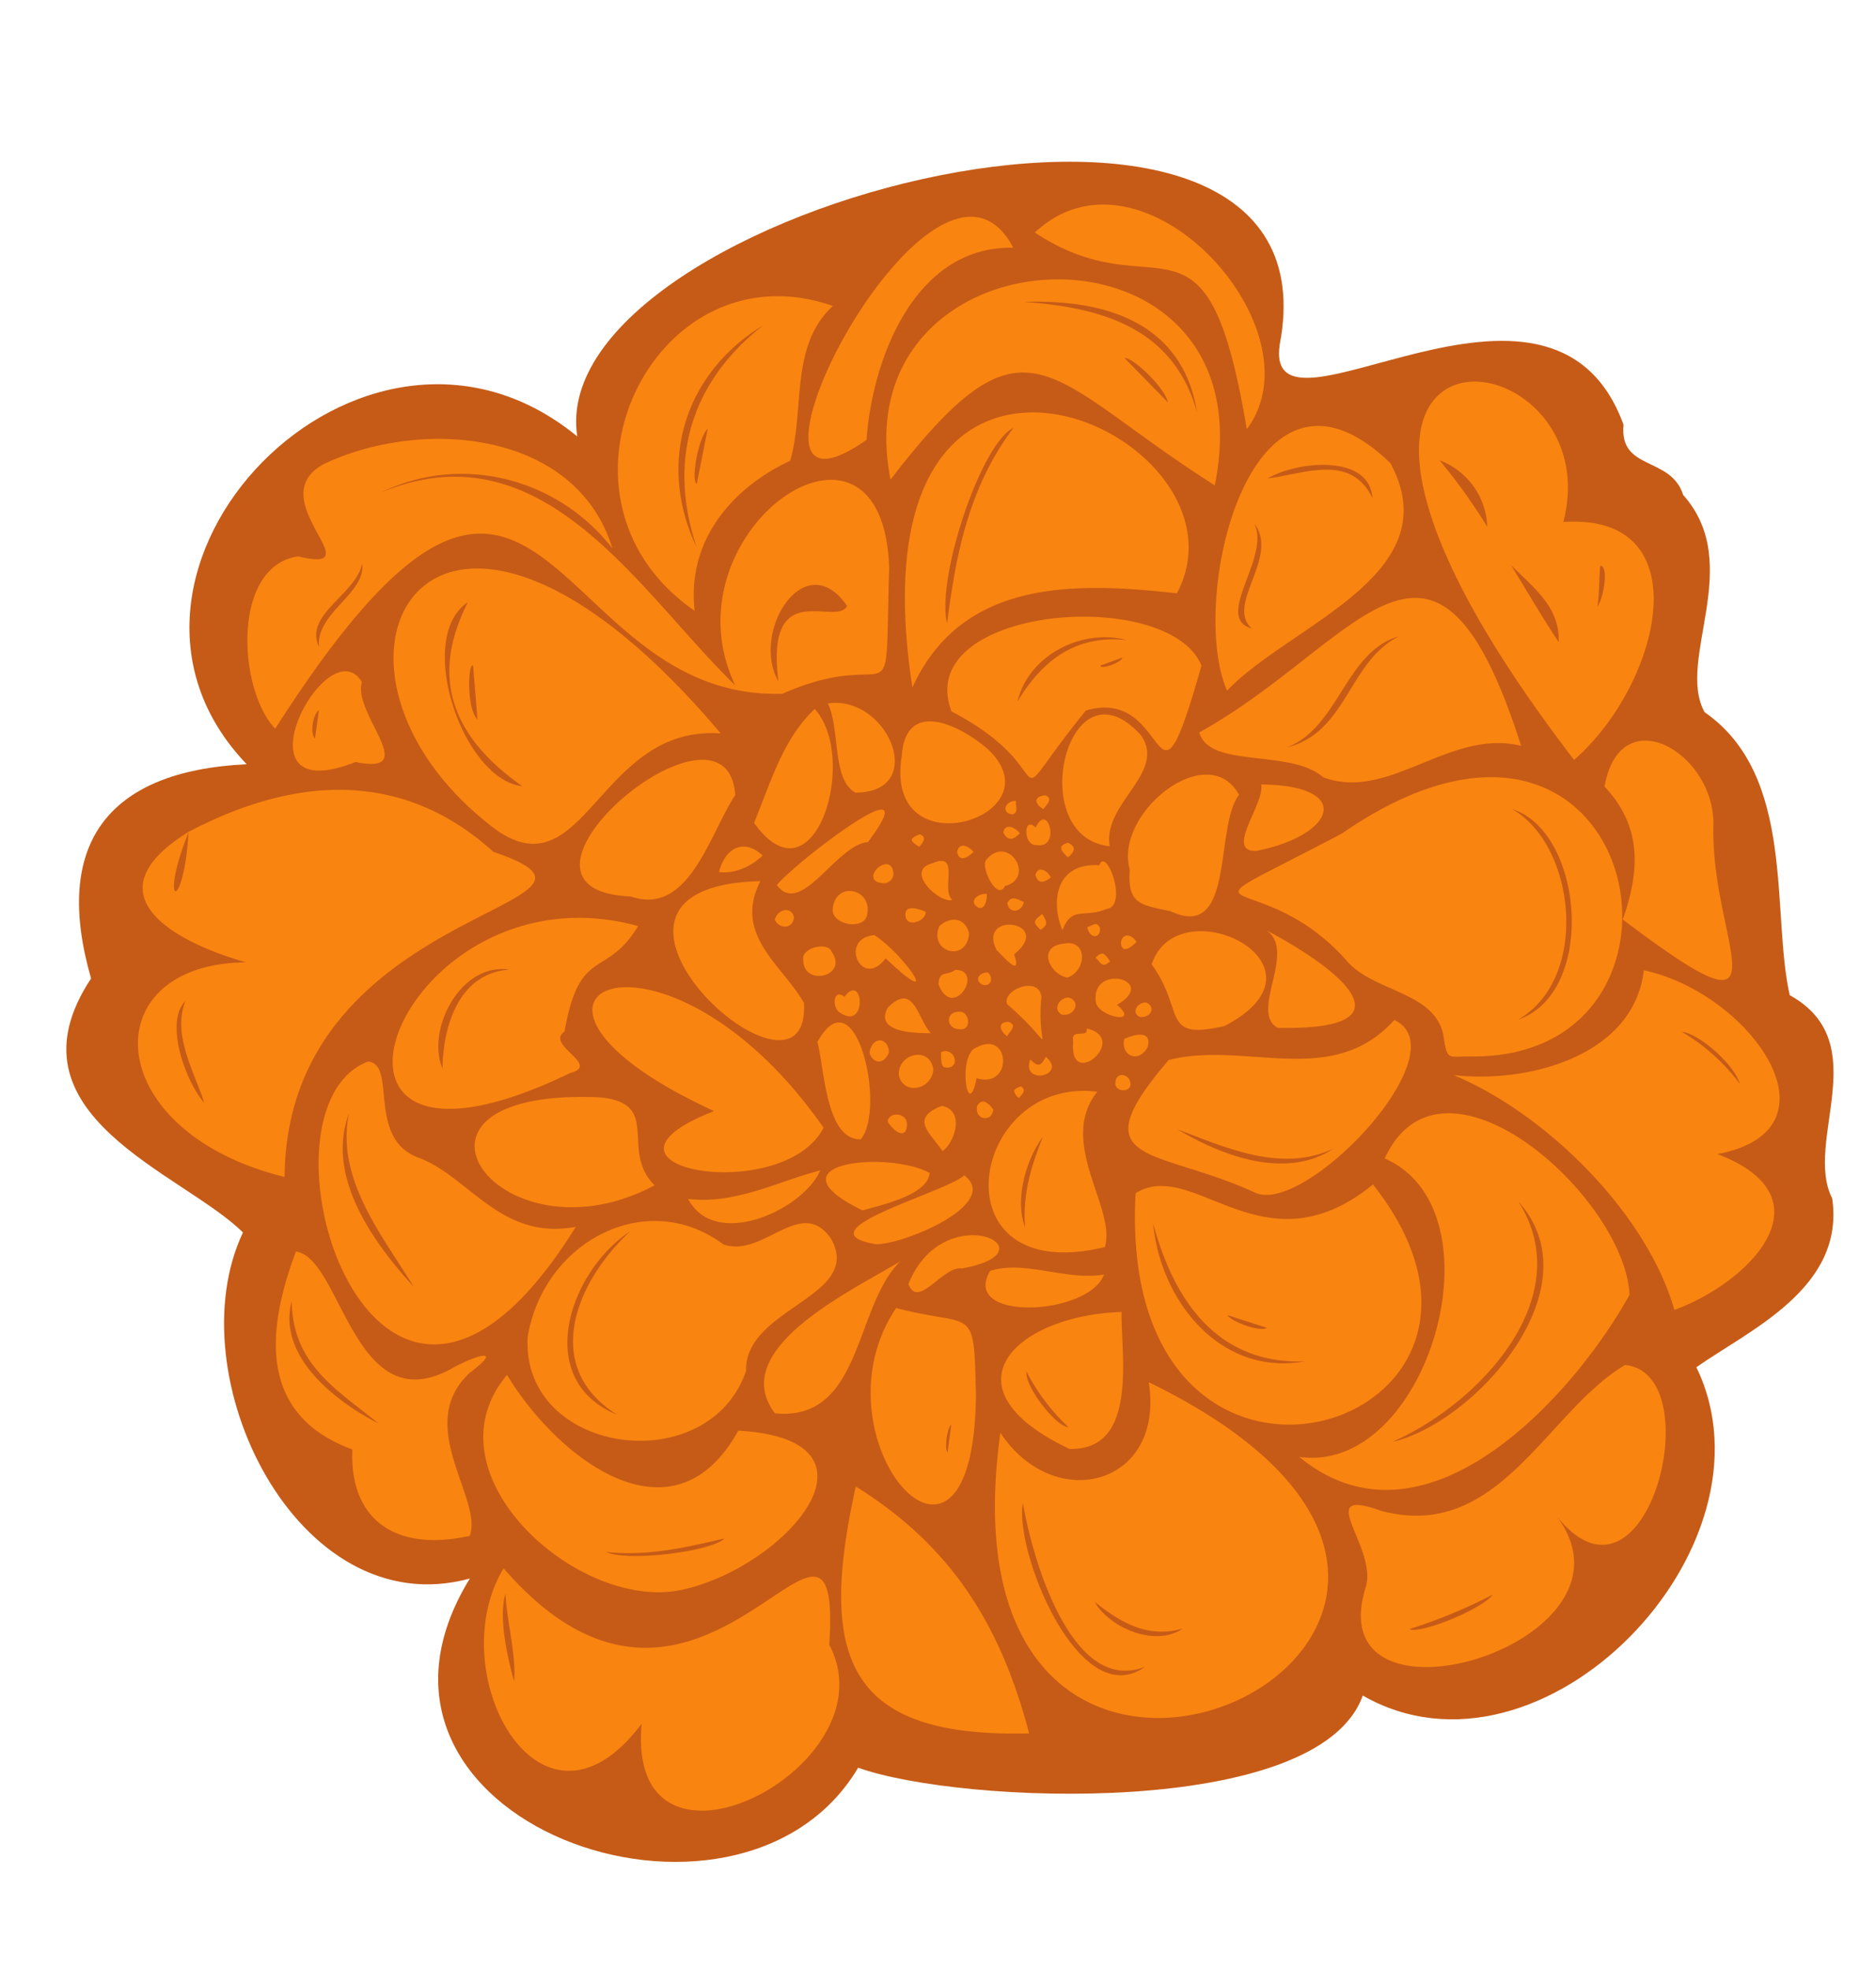
<svg xmlns="http://www.w3.org/2000/svg" xmlns:xlink="http://www.w3.org/1999/xlink" preserveAspectRatio="xMidYMid meet" version="1.0" viewBox="-11.6 -34.7 429.8 451.3" zoomAndPan="magnify" style="fill: rgb(0, 0, 0);" original_string_length="12929" width="100.828px" height="105.831px"><g><g id="__id7_s8m2fvmu3n"><path d="M398.51,193.28C394.22,174.3,400,143,379,128.45c-6.63-11.95,9.3-33.81-4.9-49.75-2.85-9-14.69-5.43-13.68-16.1C343.83,17,277.77,70.43,281.62,44.22c15.18-78.9-169.09-31.46-161,21.06C71.28,24.83,2.72,96.4,44.85,140.37,12.51,141.93.44,159.08,9.19,189.45-11.55,220.77,30.27,234,44,247.64,28.55,280.24,56.44,337.75,96,326.91c-34.12,55.58,61.65,89.37,89,43.34,23.34,8.38,105.61,11.82,115.65-16.53,41,23.48,96.47-34,76.46-75.21,12-8.46,34.14-18.07,31.13-38.69C401.62,226.81,418.22,204.17,398.51,193.28Z" style="fill: rgb(198, 91, 23);"/></g><g id="__id8_s8m2fvmu3n"><path d="M101.43,160.46c-21-19-45.64-17.32-69.85-4.62v0c-22.35,13.78-5,24.75,13.13,29.92C9.6,186,11.14,224.5,53.55,234.92,54,171.79,138.85,173.1,101.43,160.46ZM30.78,194.65c-3,7.88,2.11,16.19,4.35,23.3C30.63,212.72,26.08,199.44,30.78,194.65ZM31.53,156c-1.16,18.9-6.91,17,0,0Zm136-31.73c27-11.88,23.45,8.72,24.58-28.84-1.39-43.6-52-8.22-35.28,26.88-22.38-21.77-44-59.6-81.15-44.21,18.47-9,40.52-3.24,53,12.84-8.21-26.86-43.19-30.08-66-19.41C47.58,79.5,74.46,97,56.64,92.76,41.3,95,42.87,123.32,51.39,132.24,113.07,35.73,113,125.83,167.55,124.23Zm14.92-20.11c-2.55,4.79-18.78-7-15.73,17.23C160.26,110,172.84,90.07,182.47,104.12ZM71.33,94.38c.89,6.93-10.74,11.33-9.88,19.14C57.86,106.07,69.9,101.55,71.33,94.38ZM251.6,281.94c3.76,23.7-21.63,30.31-34,11.58C200.46,416.6,367.21,338.22,251.6,281.94Zm-28.85,27.61c2.2,13.11,11.31,44.19,28,37.57C235.73,357.94,220.76,320.75,222.75,309.55Zm16.5,22.75c6,4.75,12.17,8.4,20.19,6.06C252.79,342.88,242.29,337.83,239.25,332.3Zm86.08-125c58.58.92,39.48-98.76-29.55-51-42.08,22.1-19,5.87,1.47,29.41,6.29,6.87,19.64,6.79,21.85,16.53C320,208.49,320.08,207.26,325.33,207.32Zm11-8.46c16.42-9.55,13.14-39.9-1.44-48.19C351.25,155.79,354.33,192.56,336.34,198.86Zm25.46,63.05c-1.06-22.39-43-59.82-56.11-31.2,27.5,12,9.81,72.57-19.59,68.36C314.89,322.74,348.84,285.28,361.8,261.91Zm-25.43-21.28c17.79,19.83-10.21,50.73-28.94,55C327.15,287,350.31,262.63,336.37,240.63ZM103.74,324.57c-14.47,23.94,8.55,66.39,31.64,35.6-3.75,41.32,57.84,9.87,43-18.06C181.5,294.08,149.35,377.2,103.74,324.57Zm2.41,25.88c-1.65-5.93-3.57-14.65-2-20.06C104.52,336.91,106.64,344.39,106.15,350.45Zm47.36-217.13C87.29,55,53.48,116.89,100.22,154,122.21,172,124.88,131.23,153.51,133.32ZM96.74,117.79c.34,4.07.68,8.13,1,12.36C95.1,127.23,95.66,117,96.74,117.79Zm-1.18-14.54c-9.09,17.84-3,31.28,12.47,42.16C94.29,143.88,83.35,111.27,95.56,103.25ZM303,236.64c-25.18,20.5-41-6.32-54.41,2C243.94,324.49,347.35,292.9,303,236.64Zm-24.32,32.85c-1.55,1-8.11-1.36-9.06-2.93Zm8.69,7.68c-19.61,3.49-33.17-14.23-34.75-31.57C257.39,263.32,267.35,277.84,287.35,277.17Zm94.59-47.49c29.62-5.66,7.54-36.87-16.89-42.11-2.29,19.75-26.8,26-43.64,24,21.24,8.81,44.36,31.72,50.64,53.82C389.68,258.91,408.05,239.63,381.94,229.68Zm5.18-16a45,45,0,0,0-13.34-12C377.66,202,385.93,209.22,387.12,213.73ZM346.62,84.89c11.85-45.4-81.84-55.25,2.47,54.5C369.21,121.74,378.22,82.69,346.62,84.89Zm8.47,10c2.11.16.58,7.91-.64,9.32C354.93,100.77,354.78,98,355.09,94.9Zm-25.92-9.19c0,.13.06.25.09.38a133.48,133.48,0,0,0-11-15.33A16.86,16.86,0,0,1,329.17,85.71Zm16.39,26.69c-3.17-4.71-6.94-11.09-10.95-17.68C339.55,99.79,345.87,104.2,345.56,112.4ZM360.74,278c-18.1,10.8-28.89,40.61-55.87,33.41-16-5.75-.78,8.22-3.53,17.47-11.29,36,66.76,12.74,43.34-16.78C365.6,339.25,380.67,279.85,360.74,278Zm-49.42,60.5a118.94,118.94,0,0,0,19.18-7.93C327.76,334.1,313.85,339.65,311.32,338.52Zm-152-59.28c-.28-14.36,27.08-16.89,19.42-30.21-6.86-9.86-15.53,4.6-24.65,1.35-17.62-13.12-41.21-.61-44.83,21.2C107.7,298.6,150.76,304.54,159.35,279.24ZM132.72,247.4c-12.54,11.65-20.4,31.09-2.94,42C110.34,281.46,118.71,256.62,132.72,247.4ZM258.05,101.22c19.77-37.12-76.19-79.79-60.62,21.58C208.83,97.75,235.05,98.68,258.05,101.22ZM220.58,63.33c-10.13,13.46-13.17,28.76-15.2,44.82C202.84,97.94,213.1,66.94,220.58,63.33Zm-75.67,266.1c23.86-5.39,48.61-34.33,12.62-36.4-15.12,27.36-41.89,5.78-53-12.77C85.33,303,121.25,334.93,144.91,329.43Zm9.42-11.69c-2.92,3-22.32,5.41-27.06,3.09C136.81,321.84,145.6,319.78,154.33,317.74ZM192.42,75.17c31.57-41,35.08-23.55,74.32,1.32C279.82,11.81,180.71,15.78,192.42,75.17ZM246,47.26c2.38.14,9.34,7,10,10.22ZM223.09,34.47c18.31-.66,36.28,4.57,39.59,25.31C257.22,40.18,240.52,35.75,223.09,34.47Zm-75.56,70.76C145.68,89,156.24,77,169.43,70.85c3.37-11.78-.12-26.41,9.79-35.46C138.11,21.06,110,79.37,147.53,105.23ZM148,76.17c-1.41-1.12.5-10.91,2.52-12.65Zm15.12-36.26c-17,13.39-21.61,31.4-15.13,50.77C138.89,71.61,145,51,163.09,39.91ZM72.61,208.5c-28.92,11.12,1.75,111.85,47.68,37.83C103.15,249.57,96,235,84.38,230.55,72.19,226.28,79.44,208.88,72.61,208.5Zm10.56,51.62C73.91,250,62.88,234.8,68.29,220.43,65.22,235.33,76,248.44,83.17,260.12ZM291.58,143.37c15.22,5.61,28.88-11.23,45.37-7.21-19.93-62.37-37.05-23.4-73.75-3.08C265.42,141.45,284.24,136.78,291.58,143.37Zm17.33-32.29c-11.61,5.89-11.83,22-25.64,25.44C295.23,131.9,296.66,114.59,308.91,111.08Zm-39.36,12.43C284.07,108.33,320.72,97,307,71.42,274.82,40.23,260.53,103,269.55,123.51ZM302.86,79.4c-4.94-10.31-15.63-5.54-24-4.5C285.77,70.84,302.24,69.34,302.86,79.4ZM275.8,85.24c5.87,7.72-6.79,18.68-.53,24.05C266.3,106.88,279.61,93,275.8,85.24Zm0,153.2c11.36,5.76,47.55-32.27,32.08-39.47-14.38,15.89-34,4.65-51.7,9.16C235.21,232.5,253.44,228.13,275.8,238.44ZM294,228.38c-10.92,7.28-25.59,1.74-35.82-4.37C268.65,227.92,281.94,234.2,294,228.38Zm-174.92-17.3c7-1.84-5.88-6.38-1.38-9.48,3.48-19.68,9.41-11.93,16.88-24.15C79.43,162.25,48.92,245,119.07,211.08Zm-14-23.67c-11.58.85-15.18,12.81-15.35,22.65C86,201.37,93.69,185.83,105,187.41Zm-8.79,92.15c7.88-6.07.27-3.38-4.26-.86C69.43,291.46,66.67,253.49,56.15,252c-6.85,18.13-8.61,37.46,12.92,45.34-.66,16.21,10,23.56,26.92,19.79C99.11,308.64,82.86,291.56,96.23,279.56ZM55.17,263.39c.26,14.45,10,20,19.91,28C65.17,286.36,51.86,276,55.17,263.39Zm169,99c-41.86,1.05-48.41-17.33-39.71-56.57C205.77,319.13,217.46,336.73,224.19,362.4ZM206.41,128.29c27.29,14.16,9.74,25.73,30.77-.21,20-5.92,15.06,29.91,26.51-10.28C256.29,99.39,197.19,104.13,206.41,128.29Zm34.11-10.51,5-1.83C245.71,116.81,240.66,118.88,240.52,117.78Zm-19,8.16c2.61-10.56,14.7-16.75,25.12-14C234.69,110.66,227.21,116.68,221.55,125.94Zm-44.46,97.73c-9.33,18-58.51,9.16-25.08-3.84C93,192.79,140.31,170.91,177.09,223.67ZM381,154.89c-.41,27,18.8,51-20.75,21.05,3.9-11.18,4.48-21.24-4.19-30.45C359.73,124.9,381.84,138.05,381,154.89Zm-169,130c-.52-21.16-.23-15.22-18.3-19.94C173.71,294.68,211.45,338,212,284.9Zm-5.66,6.82c-.28,2.12-.57,4.24-.85,6.36C204.73,297.23,205.38,292.42,206.29,291.72Zm-81.13-75.07c15.27,1.11,4.9,12,13.13,20.2C102.72,255.81,73.27,214.75,125.16,216.65Zm31.67-69.28c-5.83,8.66-10.62,28-24,23.3C97.13,169.23,154.84,120.64,156.83,147.37Zm63.74-125.3c-22.49-.57-32.37,25.23-33.7,44C149,92.62,202.24-12.68,220.57,22.07Zm20.89,229c2.89-8.68-11-24.07-1.7-35.66C210.41,211.71,202.39,260.41,241.46,251Zm-14.25-25.13c-2.67,6.63-4.6,13.19-4,20.54C220.88,240.19,223.35,231.26,227.21,225.89ZM225.5,18.57c24.65-23.13,65.77,22.14,48.57,45.05C264.82,8.27,253.86,37.33,225.5,18.57Zm8,278.66c15.63.31,11.79-21.09,11.86-31.38C221.16,266.62,203.71,283.16,233.46,297.23Zm-.24-5c-2.82.08-10.08-9.25-9.7-12.75A47.5,47.5,0,0,0,233.22,292.26ZM162.59,167.15c-6.31,12.39,5.08,19.23,10,27.92C174.07,224.46,111.85,168.39,162.59,167.15Zm109.7-19.79c-5.73,7.59-.82,33.6-15.66,26.7-7.1-1.51-9.94-1.67-9.38-9.53C243.6,151.52,265.18,134.42,272.29,147.36Zm-3.38,53c-14.71,3.32-8.83-3.37-16.64-14.15C258.32,168.05,295.76,186.41,268.91,200.38Zm-103,88.69c-11.21-14.85,18.56-28.51,28.81-34.85C184.06,264.43,186.05,291,165.94,289.07ZM195,138.45c.87-13.17,13.36-7.14,19.88-1.38C230.89,152.45,190.66,165,195,138.45Zm47.66,20.7c-19.79-2-9.65-44.05,7.14-25.43C255.83,142.32,240.94,149.29,242.66,159.15Zm-67.61-31.44c10.25,11.36-.11,45.38-13.91,26.1C164.92,144.67,167.74,134.57,175.05,127.71ZM69.82,139.86c15.24,3.13-.76-11.1,1.44-18.33C63.38,108.67,40.8,151.3,69.82,139.86Zm-9.31-5.4c-1.23-1.17-.41-5.74.9-6.45C61.1,130.26,60.8,132.36,60.51,134.46Zm218.14,44c16.74,8.83,34.35,22.93,2.52,22.31C274.62,197.15,285.54,183.37,278.65,178.46ZM175.66,204c8.8-15.91,15.81,15.2,9.94,22.31C177.57,226.48,177.3,210.12,175.66,204Zm8.77-57.1c-5.47-2.87-3.5-14.31-6.36-20.46C191.77,124.42,201.19,146.78,184.43,146.88ZM277.37,145c21.44.25,16.93,11.71-1.18,15.24C268.94,160.35,278.23,149.51,277.37,145Zm-68.09,89.53c8.63,6.45-13.67,15.89-20.25,15.8C171.44,247.29,205.26,238.44,209.28,234.55Zm-7.89-.52c-.48,5.1-11,7.28-15.38,8.58C163.83,231.79,191.51,228.72,201.39,234Zm13.83,22.45c7.89-2.59,17.33,2.28,26.12.81C237.91,266.75,208.39,268.18,215.22,256.48Zm-38.93-23c-3.92,9-24.07,18.29-30.27,6.48C156.8,241.35,167.44,235.6,176.29,233.44Zm11-75.26c-7.24.5-15.35,17.32-20.93,9.87C169.64,163.68,202,138.53,187.26,158.18Zm21.55,97.7c-4.27-.84-10.09,9.47-12.32,3.57C204.63,239.16,230.63,251.89,208.81,255.88Zm31.44-92.37c1.55-4.53,6.72,9.39,1.65,10-5.27,2.15-8-.76-10.11,4.9C229,171.56,230.48,162.89,240.25,163.51Zm-49,21.31c-5.51,7.33-10.81-4.67-2.56-5.31C195.52,183.82,204.88,197.68,191.28,184.82Zm20.86,27.47c-2.06,10.35-4.42-5.32-.13-7C220,201,220.53,214.89,212.14,212.29ZM227,193.8c-1.31,12.61,4.45,12.32-7.87,1.51C217.91,192,226.65,188.65,227,193.8ZM201.64,202c-2.27-.08-13.18.23-9.86-5.84C197.77,190.13,198.56,198.55,201.64,202Zm37.85-7.12c-1.29-9.08,14.63-5.14,4.85.61C249.81,200.2,240.09,198.29,239.49,194.91Zm-25.25-32.45c5-6.37,11.62,3.92,4.42,5.84C216.92,171.79,213.21,164.34,214.24,162.46ZM204.32,229c-2.66-4.08-7.71-7.48-.11-10.36C209.65,219.75,207,227.25,204.32,229Zm-25.13-55.64c.77-6.47,9.45-4.39,7.79,1.81C185.93,178.52,178.56,177,179.19,173.32Zm41.56,10.61c1.89,5.54-2.38.55-4-1C212.1,173.83,230.09,176.37,220.75,183.93Zm-26.39,27.8c-.61-4.94,7-7.13,7.87-1.52C202,214.82,195.52,216.36,194.36,211.73Zm37.55-30.23c5.71-1.42,5.62,6.22,1,7.71C228.8,188.39,226.06,182.25,231.91,181.5Zm-21.49-2.37c-.54,6.75-9.32,4.3-6.81-1.73C206.16,175.2,209.54,175.43,210.42,179.13Zm-3.87-7.7c-2.82.87-11.05-6.64-4.6-8.39C208.58,160.24,203.87,169,206.55,171.43ZM234.29,204c-.66-3.43,3.51-.61,3.08-3.09C247.41,203.19,233.27,215.37,234.29,204Zm-55.41-20.71c4.12,5.67-6.55,8.2-6.46,1.84C171.91,182.42,178,181,178.88,183.24Zm-15.77-22c-2.91,2.77-6.74,4.22-10,3.79C154.37,159.85,158.61,157.08,163.11,161.29Zm40.31,29.51c.14-3.36,2-1.84,3.82-3.32C214.06,187.46,206.73,199.32,203.42,190.8Zm22.27-35.93c2.82-6.12,5.85,5.09.16,4C222.8,159.11,222.79,152,225.69,154.87Zm-43.82,38.78c4.35-5.81,5.28,7.79-.93,3.7C178.94,196.42,179.16,191.52,181.87,193.65ZM246,203.28c2.54-1.1,6.39-2,5.34,1.9C249.25,209.08,245.09,207.07,246,203.28Zm-53.9,2.95c-.83,2.63-3.44,3.19-4.49.34C188,202.8,191.78,202.64,192.06,206.23Zm1-40.87a2.24,2.24,0,0,1-2.49,2.27C184.83,167,192.49,159.81,193.09,165.36Zm-1.32,56.84c.16-2.25,4.69-2.22,4.4,1C195.83,226.74,192.68,223.94,191.77,222.2Zm16.54-21.13c-3.2.05-3.5-4.08-.05-4C210.56,197,211.1,201.44,208.31,201.07ZM228,207.4c5.17,4.28-5.7,6.73-3.56.59C226.26,209.8,226.88,209.52,228,207.4Zm-62.09-31.32c.44-2.4,3.79-3.38,4.37-.67C170.17,178,167.11,178.31,165.94,176.08Zm65.84,21.67c-2.32-1.11-.59-4,1.53-3.93C236.18,194.74,234.57,198.16,231.78,197.75Zm-31.3-23.58c.25,2-4,3.65-4.52,1.3C195.25,172.34,198.65,173.41,200.48,174.17ZM204,206.32c2.9-1.27,4.53,3.17,1.67,3.55C204.21,209.92,204,209.52,204,206.32Zm8.29,12.31c1.14-2,2.71-.51,3.67.84C215.63,222.61,211.59,221.81,212.28,218.63ZM244,213c.32-2.29,3.3-1.6,3.4.52C247.59,215.79,243.38,215.51,244,213Zm5.62-14.72c-2.14-.88-.67-3.4,1.4-3.32C253.18,195.81,252.29,198.47,249.61,198.27ZM223,171.94c-.73,2.79-3.74,2.42-3.8.15C220.27,170.27,221.65,171.43,223,171.94Zm10.06-13.57c1.7.71,1.95,1.82,0,3.32C231.36,160.12,230.73,159,233.08,158.37Zm12.14,22.89c.34-2.24,2.39-2.08,3.61-.19C247.49,182.39,245.41,183.93,245.22,181.26Zm-23.16-25.08c-1.67,1.84-2.94,1.6-3.76-.18C218.6,153.93,220.81,154.62,222.06,156.18Zm-9.38,17.08c-2.62-1.28-.24-3.44,1.87-3.16C214.41,172.47,213.79,173.47,212.68,173.26Zm-1.22-12.82c-1.43,1.44-3.31,2.4-3.76,0C208.14,158.31,210,158.86,211.46,160.44Zm3.23,27.63c1.3.93,1,3.1-.85,2.89C211.64,190.34,212.3,188.08,214.69,188.07Zm14.48-21.76c-1.78,1.46-3,1.31-3.52-.62C226.18,163.75,228.13,164.37,229.17,166.31ZM228,147.49c1.61.85.44,1.94-.58,3.16C224.92,149.07,225.68,147.61,228,147.49Zm-1.2,30.82c-1.65-1.58-1.87-2,.41-3.62C228.34,176.58,228.56,177.18,226.78,178.31Zm-7.31,21.1c2,.72.53,1.81-.36,3.29C217.18,201.17,217.1,199.35,219.47,199.41Zm19.94-14.73c1.62-1.61,2-1,3.31.83C240.93,187.21,240.63,185.82,239.41,184.68Zm-1.91-7c1.06-.21,2.13-1.53,2.88.17C240.7,180.18,238.19,180.64,237.5,177.71ZM199,159.29c-2.38-1.46-2.18-1.92.09-2.86C200.75,157,200.07,158.08,199,159.29Zm22.18-10.52c-.23,1.18.72,2.49-.77,3.11C217.72,151.66,218.58,148.68,221.22,148.77Zm.58,68.06c-1.54-1.63-1.25-2,.55-2.66C223.55,214.94,222.89,215.76,221.8,216.83Z" style="fill: rgb(249, 132, 16);"/></g></g></svg>